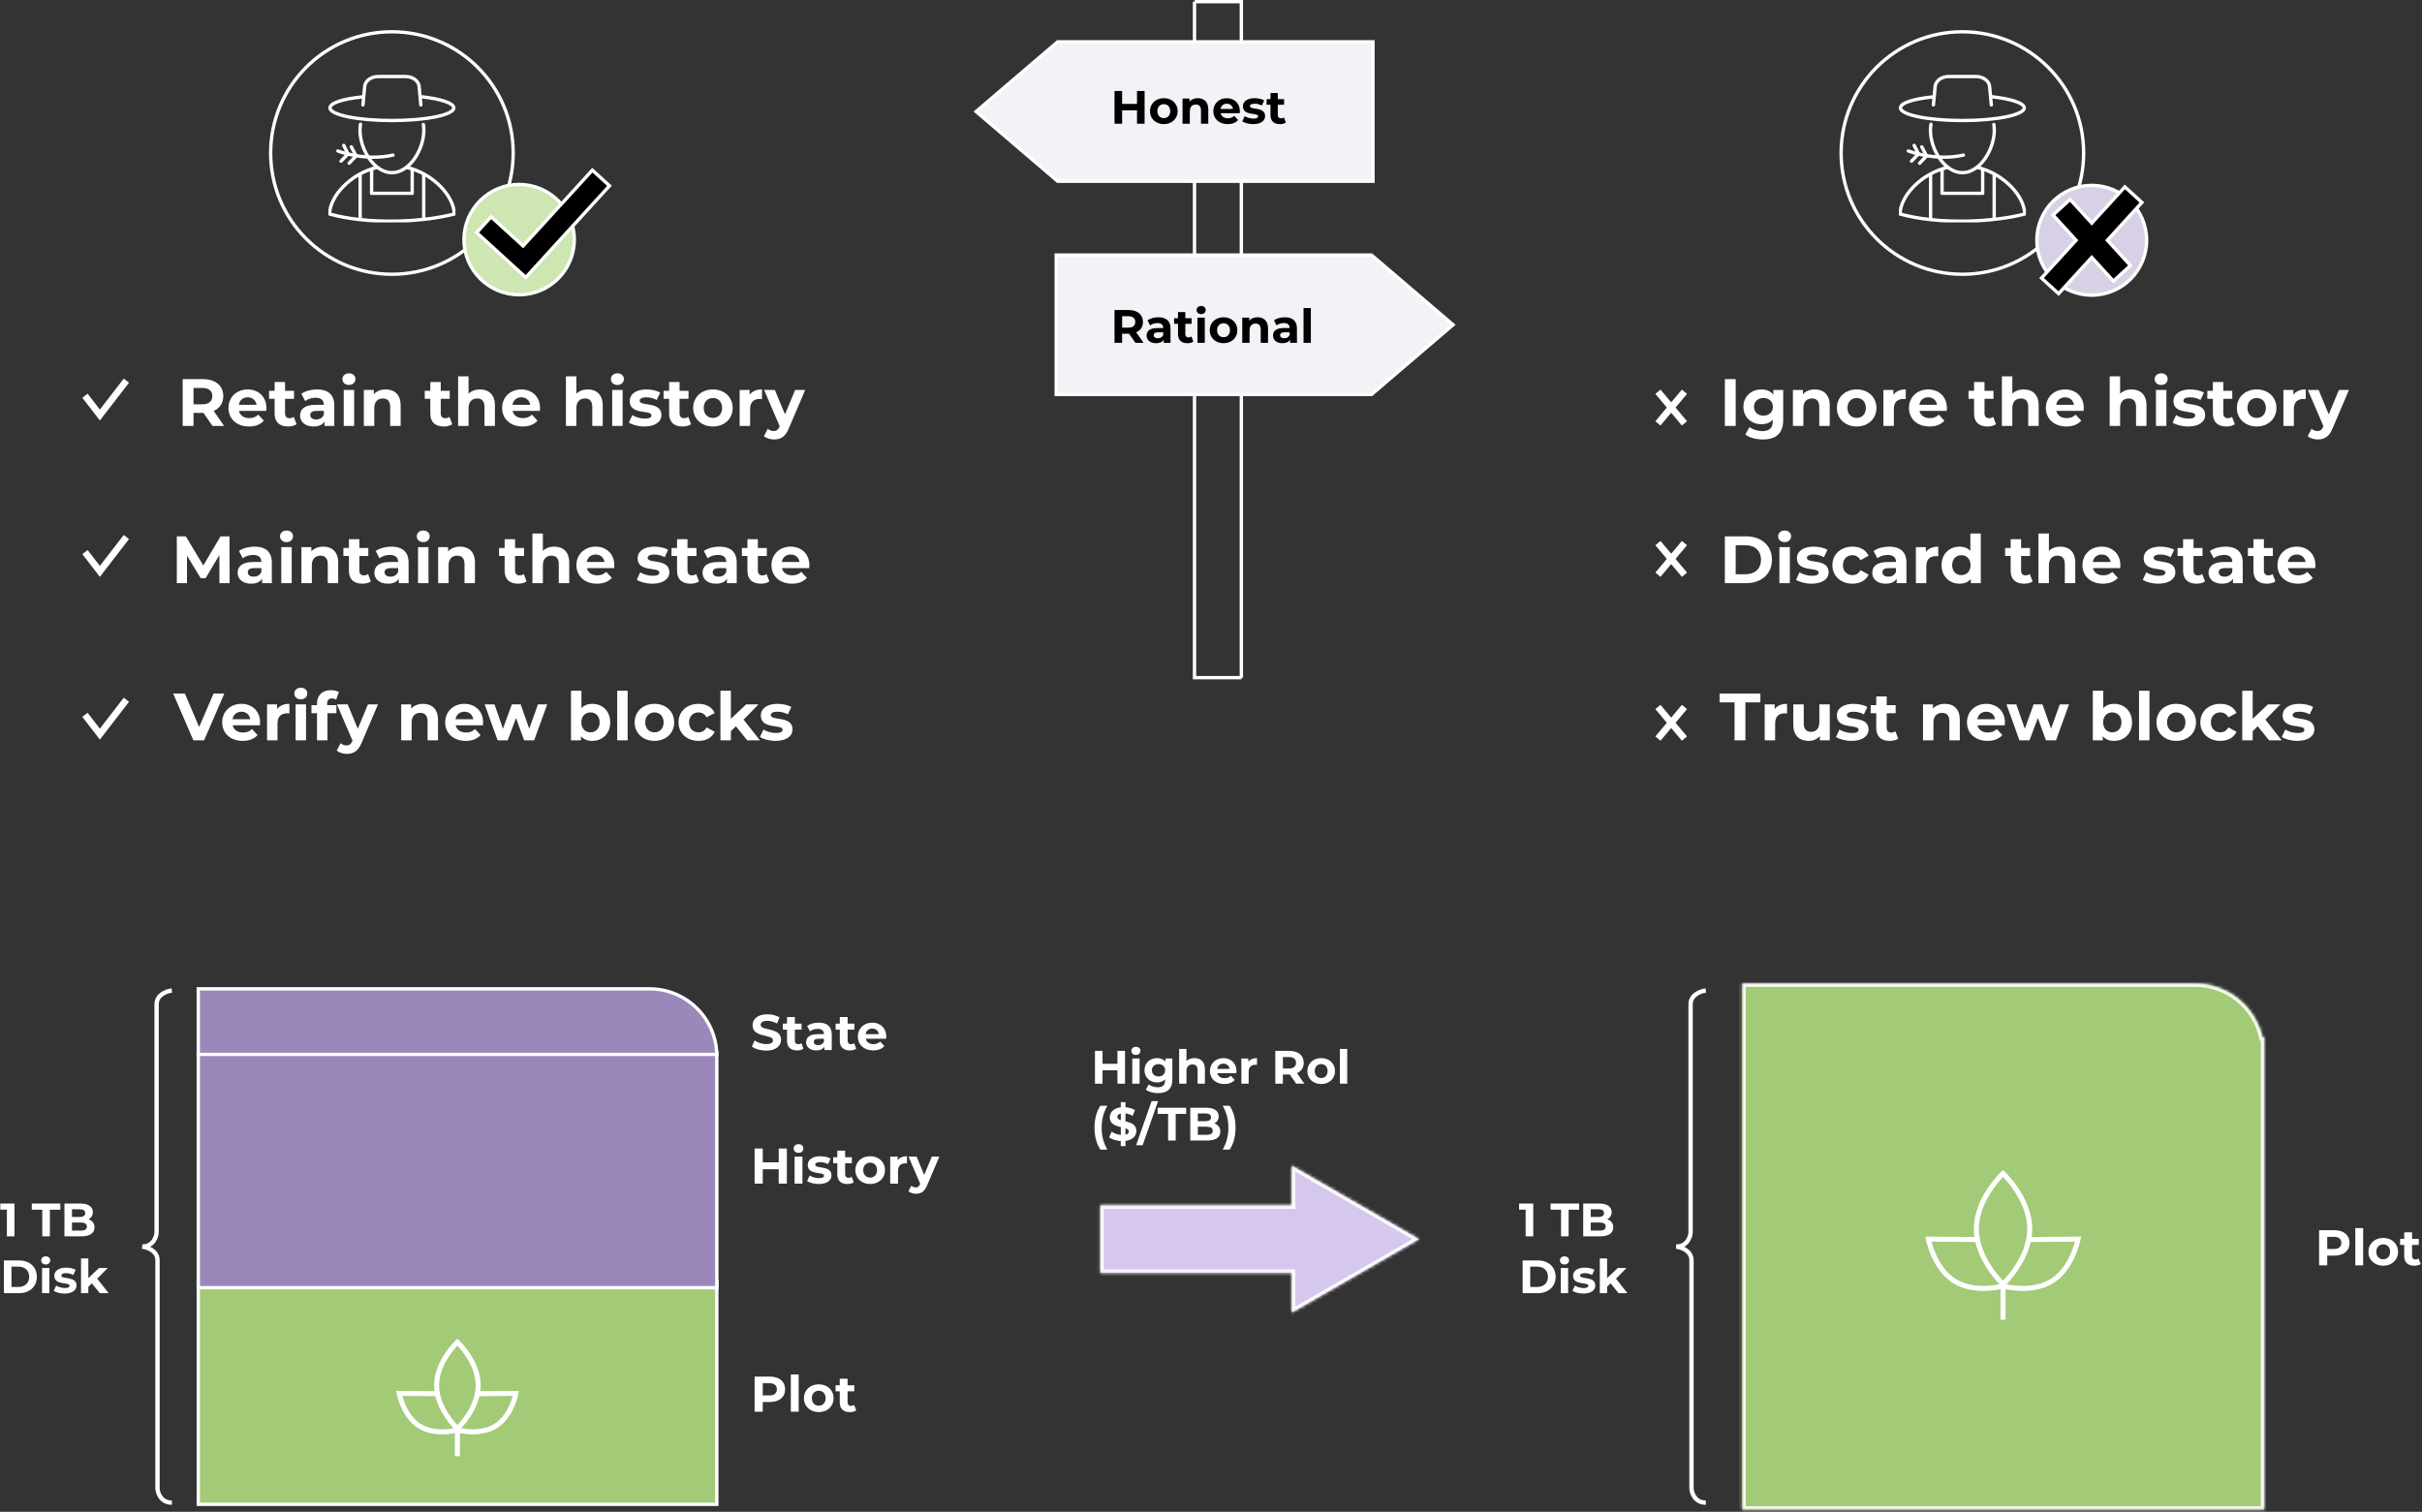 <svg width="724" height="452" viewBox="0 0 724 452" fill="none" xmlns="http://www.w3.org/2000/svg">
<rect x="0" y="0" width="724" height="452" fill="#333333" stroke="none"/>
<path d="M509.918 296.148C508.4 296.327 505.364 297.398 505.364 300.256C505.364 303.114 505.364 355.705 505.364 368.505C505.274 369.904 504.292 372.702 501.077 372.702" stroke="white" stroke-width="1.3"/>
<path d="M501.077 372.717C502.595 372.895 505.631 373.967 505.631 376.825C505.631 379.682 505.631 432.273 505.631 445.073C505.721 446.472 506.703 449.271 509.918 449.271" stroke="white" stroke-width="1.3"/>
<mask id="path-3-inside-1_202_359" fill="white">
<path fill-rule="evenodd" clip-rule="evenodd" d="M656.22 294.062H520.822V310.157H520.822V451.357H676.824V314.666H676.824C676.824 314.634 676.824 314.603 676.824 314.571V310.157H676.329C674.273 300.946 666.05 294.062 656.22 294.062Z"/>
</mask>
<path fill-rule="evenodd" clip-rule="evenodd" d="M656.22 294.062H520.822V310.157H520.822V451.357H676.824V314.666H676.824C676.824 314.634 676.824 314.603 676.824 314.571V310.157H676.329C674.273 300.946 666.05 294.062 656.22 294.062Z" fill="#A2CA77"/>
<path d="M520.822 294.062V293.062H519.822V294.062H520.822ZM520.822 310.157V311.157H521.822V310.157H520.822ZM520.822 310.157V309.157H519.822V310.157H520.822ZM520.822 451.357H519.822V452.357H520.822V451.357ZM676.824 451.357V452.357H677.824V451.357H676.824ZM676.824 314.666V313.666H675.824V314.666H676.824ZM676.824 314.666V315.666H677.824V314.666H676.824ZM676.824 314.571H675.823L675.824 314.575L676.824 314.571ZM676.824 310.157H677.824V309.157H676.824V310.157ZM676.329 310.157L675.353 310.375L675.528 311.157H676.329V310.157ZM520.822 295.062H656.22V293.062H520.822V295.062ZM521.822 310.157V294.062H519.822V310.157H521.822ZM520.822 311.157H520.822V309.157H520.822V311.157ZM521.822 451.357V310.157H519.822V451.357H521.822ZM676.824 450.357H520.822V452.357H676.824V450.357ZM675.824 314.666V451.357H677.824V314.666H675.824ZM676.824 313.666H676.824V315.666H676.824V313.666ZM675.824 314.575C675.824 314.606 675.824 314.636 675.824 314.666H677.824C677.824 314.633 677.824 314.6 677.823 314.567L675.824 314.575ZM675.824 310.157V314.571H677.824V310.157H675.824ZM676.329 311.157H676.824V309.157H676.329V311.157ZM656.22 295.062C665.572 295.062 673.397 301.612 675.353 310.375L677.305 309.939C675.149 300.281 666.529 293.062 656.22 293.062V295.062Z" fill="white" mask="url(#path-3-inside-1_202_359)"/>
<path d="M599.169 384.592C599.169 384.592 607.449 386.808 613.527 382.914C619.606 379.019 621.192 370.479 621.192 370.479L606.295 370.596" stroke="white" stroke-width="1.5" stroke-miterlimit="10"/>
<path d="M598.377 384.592C598.377 384.592 590.134 386.808 584.083 382.914C578.033 379.019 576.453 370.479 576.453 370.479L591.283 370.596" stroke="white" stroke-width="1.5" stroke-miterlimit="10"/>
<path d="M606.738 367.405C606.738 376.55 598.764 383.958 598.764 383.958C598.764 383.958 590.79 376.55 590.79 367.405C590.79 358.26 598.764 350.852 598.764 350.852C598.764 350.852 606.738 358.26 606.738 367.405Z" stroke="white" stroke-width="1.5" stroke-miterlimit="10"/>
<path d="M598.764 383.958V394.567" stroke="white" stroke-width="1.5" stroke-miterlimit="10"/>
<path d="M697.787 367.811C700.592 367.811 702.347 369.266 702.347 371.621C702.347 373.961 700.592 375.416 697.787 375.416H695.672V378.311H693.242V367.811H697.787ZM697.652 373.436C699.137 373.436 699.887 372.761 699.887 371.621C699.887 370.466 699.137 369.791 697.652 369.791H695.672V373.436H697.652ZM704.063 378.311V367.181H706.403V378.311H704.063ZM712.415 378.431C709.85 378.431 707.975 376.706 707.975 374.276C707.975 371.846 709.85 370.121 712.415 370.121C714.98 370.121 716.84 371.846 716.84 374.276C716.84 376.706 714.98 378.431 712.415 378.431ZM712.415 376.511C713.585 376.511 714.47 375.671 714.47 374.276C714.47 372.881 713.585 372.041 712.415 372.041C711.245 372.041 710.345 372.881 710.345 374.276C710.345 375.671 711.245 376.511 712.415 376.511ZM722.979 376.271L723.609 377.921C723.129 378.266 722.424 378.431 721.704 378.431C719.799 378.431 718.689 377.456 718.689 375.536V372.221H717.444V370.421H718.689V368.456H721.029V370.421H723.039V372.221H721.029V375.506C721.029 376.196 721.404 376.571 722.034 376.571C722.379 376.571 722.724 376.466 722.979 376.271Z" fill="white"/>
<path d="M454.098 359.844H458.326V369.644H456.058V361.664H454.098V359.844ZM466.639 369.644V361.692H463.503V359.844H472.043V361.692H468.907V369.644H466.639ZM480.46 364.548C481.552 364.898 482.252 365.738 482.252 366.97C482.252 368.664 480.908 369.644 478.332 369.644H473.264V359.844H478.052C480.502 359.844 481.762 360.866 481.762 362.392C481.762 363.372 481.258 364.128 480.46 364.548ZM477.772 361.552H475.518V363.862H477.772C478.878 363.862 479.48 363.47 479.48 362.7C479.48 361.93 478.878 361.552 477.772 361.552ZM478.164 367.936C479.34 367.936 479.97 367.572 479.97 366.732C479.97 365.906 479.34 365.514 478.164 365.514H475.518V367.936H478.164ZM455.162 386.644V376.844H459.614C462.82 376.844 465.018 378.776 465.018 381.744C465.018 384.712 462.82 386.644 459.614 386.644H455.162ZM457.43 384.782H459.502C461.448 384.782 462.722 383.62 462.722 381.744C462.722 379.868 461.448 378.706 459.502 378.706H457.43V384.782ZM467.666 378.062C466.854 378.062 466.308 377.53 466.308 376.844C466.308 376.158 466.854 375.626 467.666 375.626C468.478 375.626 469.024 376.13 469.024 376.802C469.024 377.53 468.478 378.062 467.666 378.062ZM466.574 386.644V379.112H468.758V386.644H466.574ZM473.319 386.756C472.045 386.756 470.757 386.406 470.057 385.944L470.785 384.376C471.457 384.81 472.479 385.104 473.403 385.104C474.411 385.104 474.789 384.838 474.789 384.418C474.789 383.186 470.239 384.446 470.239 381.436C470.239 380.008 471.527 379 473.725 379C474.761 379 475.909 379.238 476.623 379.658L475.895 381.212C475.153 380.792 474.411 380.652 473.725 380.652C472.745 380.652 472.325 380.96 472.325 381.352C472.325 382.64 476.875 381.394 476.875 384.362C476.875 385.762 475.573 386.756 473.319 386.756ZM483.837 386.644L481.457 383.69L480.407 384.726V386.644H478.223V376.256H480.407V382.136L483.599 379.112H486.203L483.067 382.304L486.483 386.644H483.837Z" fill="white"/>
<path d="M51.369 296.148C49.851 296.327 46.814 297.398 46.814 300.256C46.814 303.114 46.814 355.705 46.814 368.505C46.725 369.904 45.743 372.702 42.528 372.702" stroke="white" stroke-width="1.3"/>
<path d="M42.528 372.717C44.046 372.895 47.083 373.967 47.083 376.825C47.083 379.682 47.083 432.273 47.083 445.073C47.172 446.472 48.154 449.271 51.369 449.271" stroke="white" stroke-width="1.3"/>
<rect x="59.274" y="383.074" width="155.001" height="66.699" fill="#A2CA77" stroke="white"/>
<path d="M137.045 427.612C137.045 427.612 143.504 429.34 148.245 426.302C152.986 423.265 154.223 416.604 154.223 416.604L142.603 416.695" stroke="white" stroke-width="1.5" stroke-miterlimit="10"/>
<path d="M136.427 427.612C136.427 427.612 129.998 429.34 125.278 426.302C120.559 423.265 119.327 416.604 119.327 416.604L130.894 416.695" stroke="white" stroke-width="1.5" stroke-miterlimit="10"/>
<path d="M142.949 414.206C142.949 421.339 136.729 427.117 136.729 427.117C136.729 427.117 130.51 421.339 130.51 414.206C130.51 407.072 136.729 401.294 136.729 401.294C136.729 401.294 142.949 407.072 142.949 414.206Z" stroke="white" stroke-width="1.5" stroke-miterlimit="10"/>
<path d="M136.729 427.117V435.392" stroke="white" stroke-width="1.5" stroke-miterlimit="10"/>
<rect x="59.274" y="314.813" width="155.001" height="70.187" fill="#9B88BB" stroke="white"/>
<path d="M59.274 295.646H194.172C205.108 295.646 214.004 304.378 214.27 315.25H59.274V295.646Z" fill="#9B88BB" stroke="white"/>
<path d="M229.028 314.121C227.363 314.121 225.683 313.626 224.753 312.906L225.578 311.076C226.463 311.721 227.783 312.171 229.043 312.171C230.483 312.171 231.068 311.691 231.068 311.046C231.068 309.081 224.963 310.431 224.963 306.531C224.963 304.746 226.403 303.261 229.388 303.261C230.708 303.261 232.058 303.576 233.033 304.191L232.283 306.036C231.308 305.481 230.303 305.211 229.373 305.211C227.933 305.211 227.378 305.751 227.378 306.411C227.378 308.346 233.483 307.011 233.483 310.866C233.483 312.621 232.028 314.121 229.028 314.121ZM239.553 311.901L240.183 313.551C239.703 313.896 238.998 314.061 238.278 314.061C236.373 314.061 235.263 313.086 235.263 311.166V307.851H234.018V306.051H235.263V304.086H237.603V306.051H239.613V307.851H237.603V311.136C237.603 311.826 237.978 312.201 238.608 312.201C238.953 312.201 239.298 312.096 239.553 311.901ZM244.752 305.751C247.212 305.751 248.637 306.891 248.637 309.336V313.941H246.447V312.936C246.012 313.671 245.172 314.061 243.987 314.061C242.097 314.061 240.972 313.011 240.972 311.616C240.972 310.191 241.977 309.201 244.437 309.201H246.297C246.297 308.196 245.697 307.611 244.437 307.611C243.582 307.611 242.697 307.896 242.112 308.361L241.272 306.726C242.157 306.096 243.462 305.751 244.752 305.751ZM244.572 312.486C245.352 312.486 246.027 312.126 246.297 311.391V310.566H244.692C243.597 310.566 243.252 310.971 243.252 311.511C243.252 312.096 243.747 312.486 244.572 312.486ZM255.329 311.901L255.959 313.551C255.479 313.896 254.774 314.061 254.054 314.061C252.149 314.061 251.039 313.086 251.039 311.166V307.851H249.794V306.051H251.039V304.086H253.379V306.051H255.389V307.851H253.379V311.136C253.379 311.826 253.754 312.201 254.384 312.201C254.729 312.201 255.074 312.096 255.329 311.901ZM264.929 309.936C264.929 310.116 264.899 310.371 264.884 310.566H258.779C259.004 311.571 259.859 312.186 261.089 312.186C261.944 312.186 262.559 311.931 263.114 311.406L264.359 312.756C263.609 313.611 262.484 314.061 261.029 314.061C258.239 314.061 256.424 312.306 256.424 309.906C256.424 307.491 258.269 305.751 260.729 305.751C263.099 305.751 264.929 307.341 264.929 309.936ZM260.744 307.521C259.679 307.521 258.914 308.166 258.749 309.201H262.724C262.559 308.181 261.794 307.521 260.744 307.521Z" fill="white"/>
<path d="M232.778 343.385H235.208V353.885H232.778V349.58H228.008V353.885H225.578V343.385H228.008V347.525H232.778V343.385ZM238.697 344.69C237.827 344.69 237.242 344.12 237.242 343.385C237.242 342.65 237.827 342.08 238.697 342.08C239.567 342.08 240.152 342.62 240.152 343.34C240.152 344.12 239.567 344.69 238.697 344.69ZM237.527 353.885V345.815H239.867V353.885H237.527ZM244.753 354.005C243.388 354.005 242.008 353.63 241.258 353.135L242.038 351.455C242.758 351.92 243.853 352.235 244.843 352.235C245.923 352.235 246.328 351.95 246.328 351.5C246.328 350.18 241.453 351.53 241.453 348.305C241.453 346.775 242.833 345.695 245.188 345.695C246.298 345.695 247.528 345.95 248.293 346.4L247.513 348.065C246.718 347.615 245.923 347.465 245.188 347.465C244.138 347.465 243.688 347.795 243.688 348.215C243.688 349.595 248.563 348.26 248.563 351.44C248.563 352.94 247.168 354.005 244.753 354.005ZM254.582 351.845L255.212 353.495C254.732 353.84 254.027 354.005 253.307 354.005C251.402 354.005 250.292 353.03 250.292 351.11V347.795H249.047V345.995H250.292V344.03H252.632V345.995H254.642V347.795H252.632V351.08C252.632 351.77 253.007 352.145 253.637 352.145C253.982 352.145 254.327 352.04 254.582 351.845ZM260.117 354.005C257.552 354.005 255.677 352.28 255.677 349.85C255.677 347.42 257.552 345.695 260.117 345.695C262.682 345.695 264.542 347.42 264.542 349.85C264.542 352.28 262.682 354.005 260.117 354.005ZM260.117 352.085C261.287 352.085 262.172 351.245 262.172 349.85C262.172 348.455 261.287 347.615 260.117 347.615C258.947 347.615 258.047 348.455 258.047 349.85C258.047 351.245 258.947 352.085 260.117 352.085ZM268.341 346.88C268.911 346.1 269.871 345.695 271.116 345.695V347.855C270.921 347.84 270.771 347.825 270.591 347.825C269.301 347.825 268.446 348.53 268.446 350.075V353.885H266.106V345.815H268.341V346.88ZM278.546 345.815H280.796L277.151 354.38C276.371 356.33 275.261 356.915 273.806 356.915C272.981 356.915 272.081 356.645 271.556 356.18L272.411 354.515C272.771 354.83 273.266 355.025 273.731 355.025C274.376 355.025 274.736 354.74 275.051 354.02L275.081 353.945L271.586 345.815H274.001L276.266 351.29L278.546 345.815Z" fill="white"/>
<path d="M230.123 411.58C232.928 411.58 234.683 413.035 234.683 415.39C234.683 417.73 232.928 419.185 230.123 419.185H228.008V422.08H225.578V411.58H230.123ZM229.988 417.205C231.473 417.205 232.223 416.53 232.223 415.39C232.223 414.235 231.473 413.56 229.988 413.56H228.008V417.205H229.988ZM236.399 422.08V410.95H238.739V422.08H236.399ZM244.751 422.2C242.186 422.2 240.311 420.475 240.311 418.045C240.311 415.615 242.186 413.89 244.751 413.89C247.316 413.89 249.176 415.615 249.176 418.045C249.176 420.475 247.316 422.2 244.751 422.2ZM244.751 420.28C245.921 420.28 246.806 419.44 246.806 418.045C246.806 416.65 245.921 415.81 244.751 415.81C243.581 415.81 242.681 416.65 242.681 418.045C242.681 419.44 243.581 420.28 244.751 420.28ZM255.315 420.04L255.945 421.69C255.465 422.035 254.76 422.2 254.04 422.2C252.135 422.2 251.025 421.225 251.025 419.305V415.99H249.78V414.19H251.025V412.225H253.365V414.19H255.375V415.99H253.365V419.275C253.365 419.965 253.74 420.34 254.37 420.34C254.715 420.34 255.06 420.235 255.315 420.04Z" fill="white"/>
<path d="M0.098 359.844H4.326V369.644H2.058V361.664H0.098V359.844ZM12.639 369.644V361.692H9.503V359.844H18.043V361.692H14.907V369.644H12.639ZM26.46 364.548C27.552 364.898 28.252 365.738 28.252 366.97C28.252 368.664 26.908 369.644 24.332 369.644H19.264V359.844H24.052C26.502 359.844 27.762 360.866 27.762 362.392C27.762 363.372 27.258 364.128 26.46 364.548ZM23.772 361.552H21.518V363.862H23.772C24.878 363.862 25.48 363.47 25.48 362.7C25.48 361.93 24.878 361.552 23.772 361.552ZM24.164 367.936C25.34 367.936 25.97 367.572 25.97 366.732C25.97 365.906 25.34 365.514 24.164 365.514H21.518V367.936H24.164ZM1.162 386.644V376.844H5.614C8.82 376.844 11.018 378.776 11.018 381.744C11.018 384.712 8.82 386.644 5.614 386.644H1.162ZM3.43 384.782H5.502C7.448 384.782 8.722 383.62 8.722 381.744C8.722 379.868 7.448 378.706 5.502 378.706H3.43V384.782ZM13.666 378.062C12.854 378.062 12.308 377.53 12.308 376.844C12.308 376.158 12.854 375.626 13.666 375.626C14.478 375.626 15.024 376.13 15.024 376.802C15.024 377.53 14.478 378.062 13.666 378.062ZM12.574 386.644V379.112H14.758V386.644H12.574ZM19.319 386.756C18.045 386.756 16.757 386.406 16.057 385.944L16.785 384.376C17.457 384.81 18.479 385.104 19.403 385.104C20.411 385.104 20.789 384.838 20.789 384.418C20.789 383.186 16.239 384.446 16.239 381.436C16.239 380.008 17.527 379 19.725 379C20.761 379 21.909 379.238 22.623 379.658L21.895 381.212C21.153 380.792 20.411 380.652 19.725 380.652C18.745 380.652 18.325 380.96 18.325 381.352C18.325 382.64 22.875 381.394 22.875 384.362C22.875 385.762 21.573 386.756 19.319 386.756ZM29.837 386.644L27.457 383.69L26.407 384.726V386.644H24.223V376.256H26.407V382.136L29.599 379.112H32.203L29.067 382.304L32.483 386.644H29.837Z" fill="white"/>
<path d="M334.033 314.2H336.301V324H334.033V319.982H329.581V324H327.313V314.2H329.581V318.064H334.033V314.2ZM339.558 315.418C338.746 315.418 338.2 314.886 338.2 314.2C338.2 313.514 338.746 312.982 339.558 312.982C340.37 312.982 340.916 313.486 340.916 314.158C340.916 314.886 340.37 315.418 339.558 315.418ZM338.466 324V316.468H340.65V324H338.466ZM348.375 316.468H350.447V322.74C350.447 325.54 348.935 326.828 346.219 326.828C344.791 326.828 343.405 326.478 342.523 325.792L343.391 324.224C344.035 324.742 345.085 325.078 346.051 325.078C347.591 325.078 348.263 324.378 348.263 323.02V322.698C347.689 323.328 346.863 323.636 345.883 323.636C343.797 323.636 342.117 322.194 342.117 319.996C342.117 317.798 343.797 316.356 345.883 316.356C346.933 316.356 347.801 316.706 348.375 317.434V316.468ZM346.317 321.844C347.465 321.844 348.291 321.102 348.291 319.996C348.291 318.89 347.465 318.148 346.317 318.148C345.169 318.148 344.329 318.89 344.329 319.996C344.329 321.102 345.169 321.844 346.317 321.844ZM357.058 316.356C358.836 316.356 360.18 317.392 360.18 319.688V324H357.996V320.024C357.996 318.806 357.436 318.246 356.47 318.246C355.42 318.246 354.664 318.89 354.664 320.276V324H352.48V313.612H354.664V317.252C355.252 316.664 356.092 316.356 357.058 316.356ZM369.619 320.262C369.619 320.43 369.591 320.668 369.577 320.85H363.879C364.089 321.788 364.887 322.362 366.035 322.362C366.833 322.362 367.407 322.124 367.925 321.634L369.087 322.894C368.387 323.692 367.337 324.112 365.979 324.112C363.375 324.112 361.681 322.474 361.681 320.234C361.681 317.98 363.403 316.356 365.699 316.356C367.911 316.356 369.619 317.84 369.619 320.262ZM365.713 318.008C364.719 318.008 364.005 318.61 363.851 319.576H367.561C367.407 318.624 366.693 318.008 365.713 318.008ZM373.159 317.462C373.691 316.734 374.587 316.356 375.749 316.356V318.372C375.567 318.358 375.427 318.344 375.259 318.344C374.055 318.344 373.257 319.002 373.257 320.444V324H371.073V316.468H373.159V317.462ZM389.902 324H387.466L385.576 321.27H385.464H383.49V324H381.222V314.2H385.464C388.082 314.2 389.72 315.558 389.72 317.756C389.72 319.226 388.978 320.304 387.704 320.85L389.902 324ZM387.424 317.756C387.424 316.678 386.724 316.048 385.338 316.048H383.49V319.464H385.338C386.724 319.464 387.424 318.82 387.424 317.756ZM394.946 324.112C392.552 324.112 390.802 322.502 390.802 320.234C390.802 317.966 392.552 316.356 394.946 316.356C397.34 316.356 399.076 317.966 399.076 320.234C399.076 322.502 397.34 324.112 394.946 324.112ZM394.946 322.32C396.038 322.32 396.864 321.536 396.864 320.234C396.864 318.932 396.038 318.148 394.946 318.148C393.854 318.148 393.014 318.932 393.014 320.234C393.014 321.536 393.854 322.32 394.946 322.32ZM400.536 324V313.612H402.72V324H400.536ZM328.923 343.716C327.803 342.022 327.173 339.74 327.173 337.164C327.173 334.588 327.803 332.278 328.923 330.612H331.009C329.819 332.712 329.315 334.812 329.315 337.164C329.315 339.516 329.819 341.616 331.009 343.716H328.923ZM339.695 338.13C339.695 339.586 338.631 340.846 336.433 341.112V342.68H335.033V341.154C333.647 341.07 332.317 340.636 331.547 340.034L332.317 338.326C333.017 338.844 334.025 339.222 335.033 339.32V336.982C333.479 336.604 331.743 336.086 331.743 334.084C331.743 332.6 332.821 331.326 335.033 331.074V329.52H336.433V331.046C337.483 331.13 338.505 331.41 339.275 331.9L338.575 333.622C337.861 333.216 337.133 332.978 336.433 332.894V335.274C337.987 335.638 339.695 336.156 339.695 338.13ZM333.997 333.972C333.997 334.462 334.417 334.728 335.033 334.924V332.936C334.291 333.104 333.997 333.51 333.997 333.972ZM336.433 339.264C337.133 339.11 337.441 338.746 337.441 338.298C337.441 337.808 337.035 337.542 336.433 337.332V339.264ZM339.621 342.4L344.241 329.212H346.187L341.567 342.4H339.621ZM349.181 341V333.048H346.045V331.2H354.585V333.048H351.449V341H349.181ZM363.002 335.904C364.094 336.254 364.794 337.094 364.794 338.326C364.794 340.02 363.45 341 360.874 341H355.806V331.2H360.594C363.044 331.2 364.304 332.222 364.304 333.748C364.304 334.728 363.8 335.484 363.002 335.904ZM360.314 332.908H358.06V335.218H360.314C361.42 335.218 362.022 334.826 362.022 334.056C362.022 333.286 361.42 332.908 360.314 332.908ZM360.706 339.292C361.882 339.292 362.512 338.928 362.512 338.088C362.512 337.262 361.882 336.87 360.706 336.87H358.06V339.292H360.706ZM367.575 343.716H365.489C366.693 341.616 367.197 339.516 367.197 337.164C367.197 334.812 366.693 332.712 365.489 330.612H367.575C368.723 332.278 369.339 334.588 369.339 337.164C369.339 339.74 368.723 342.022 367.575 343.716Z" fill="white"/>
<mask id="path-25-inside-2_202_359" fill="white">
<path fill-rule="evenodd" clip-rule="evenodd" d="M386.167 392.442L424.199 370.484L386.167 348.526V360.43H328.9V380.538H386.167V392.442Z"/>
</mask>
<path fill-rule="evenodd" clip-rule="evenodd" d="M386.167 392.442L424.199 370.484L386.167 348.526V360.43H328.9V380.538H386.167V392.442Z" fill="#D6C8EC"/>
<path d="M424.199 370.484L424.699 371.35L426.199 370.484L424.699 369.618L424.199 370.484ZM386.167 392.442H385.167V394.174L386.667 393.308L386.167 392.442ZM386.167 348.526L386.667 347.66L385.167 346.794V348.526H386.167ZM386.167 360.43V361.43H387.167V360.43H386.167ZM328.9 360.43V359.43H327.9V360.43H328.9ZM328.9 380.538H327.9V381.538H328.9V380.538ZM386.167 380.538H387.167V379.538H386.167V380.538ZM423.699 369.618L385.667 391.576L386.667 393.308L424.699 371.35L423.699 369.618ZM385.667 349.392L423.699 371.35L424.699 369.618L386.667 347.66L385.667 349.392ZM387.167 360.43V348.526H385.167V360.43H387.167ZM328.9 361.43H386.167V359.43H328.9V361.43ZM329.9 380.538V360.43H327.9V380.538H329.9ZM386.167 379.538H328.9V381.538H386.167V379.538ZM387.167 392.442V380.538H385.167V392.442H387.167Z" fill="white" mask="url(#path-25-inside-2_202_359)"/>
<path d="M357.073 0.5V202.611H371.125" stroke="white"/>
<path d="M371.073 202.611V0.5H357.125" stroke="white"/>
<path d="M291.778 33.349L316.174 12.5H410.415V54.198H316.174L291.778 33.349Z" fill="#F4F1F7" stroke="white"/>
<path d="M434.367 97.104L409.972 117.953L315.731 117.953L315.731 76.255L409.972 76.255L434.367 97.104Z" fill="#F4F1F7" stroke="white"/>
<path d="M339.882 27.2H342.15V37H339.882V32.982H335.43V37H333.162V27.2H335.43V31.064H339.882V27.2ZM347.899 37.112C345.505 37.112 343.755 35.502 343.755 33.234C343.755 30.966 345.505 29.356 347.899 29.356C350.293 29.356 352.029 30.966 352.029 33.234C352.029 35.502 350.293 37.112 347.899 37.112ZM347.899 35.32C348.991 35.32 349.817 34.536 349.817 33.234C349.817 31.932 348.991 31.148 347.899 31.148C346.807 31.148 345.967 31.932 345.967 33.234C345.967 34.536 346.807 35.32 347.899 35.32ZM358.066 29.356C359.844 29.356 361.188 30.392 361.188 32.688V37H359.004V33.024C359.004 31.806 358.444 31.246 357.478 31.246C356.428 31.246 355.672 31.89 355.672 33.276V37H353.488V29.468H355.574V30.35C356.162 29.706 357.044 29.356 358.066 29.356ZM370.628 33.262C370.628 33.43 370.6 33.668 370.586 33.85H364.888C365.098 34.788 365.896 35.362 367.044 35.362C367.842 35.362 368.416 35.124 368.934 34.634L370.096 35.894C369.396 36.692 368.346 37.112 366.988 37.112C364.384 37.112 362.69 35.474 362.69 33.234C362.69 30.98 364.412 29.356 366.708 29.356C368.92 29.356 370.628 30.84 370.628 33.262ZM366.722 31.008C365.728 31.008 365.014 31.61 364.86 32.576H368.57C368.416 31.624 367.702 31.008 366.722 31.008ZM374.616 37.112C373.342 37.112 372.054 36.762 371.354 36.3L372.082 34.732C372.754 35.166 373.776 35.46 374.7 35.46C375.708 35.46 376.086 35.194 376.086 34.774C376.086 33.542 371.536 34.802 371.536 31.792C371.536 30.364 372.824 29.356 375.022 29.356C376.058 29.356 377.206 29.594 377.92 30.014L377.192 31.568C376.45 31.148 375.708 31.008 375.022 31.008C374.042 31.008 373.622 31.316 373.622 31.708C373.622 32.996 378.172 31.75 378.172 34.718C378.172 36.118 376.87 37.112 374.616 37.112ZM383.79 35.096L384.378 36.636C383.93 36.958 383.272 37.112 382.6 37.112C380.822 37.112 379.786 36.202 379.786 34.41V31.316H378.624V29.636H379.786V27.802H381.97V29.636H383.846V31.316H381.97V34.382C381.97 35.026 382.32 35.376 382.908 35.376C383.23 35.376 383.552 35.278 383.79 35.096Z" fill="black"/>
<path d="M341.842 102.5H339.406L337.516 99.77H337.404H335.43V102.5H333.162V92.7H337.404C340.022 92.7 341.66 94.058 341.66 96.256C341.66 97.726 340.918 98.804 339.644 99.35L341.842 102.5ZM339.364 96.256C339.364 95.178 338.664 94.548 337.278 94.548H335.43V97.964H337.278C338.664 97.964 339.364 97.32 339.364 96.256ZM346.273 94.856C348.569 94.856 349.899 95.92 349.899 98.202V102.5H347.855V101.562C347.449 102.248 346.665 102.612 345.559 102.612C343.795 102.612 342.745 101.632 342.745 100.33C342.745 99 343.683 98.076 345.979 98.076H347.715C347.715 97.138 347.155 96.592 345.979 96.592C345.181 96.592 344.355 96.858 343.809 97.292L343.025 95.766C343.851 95.178 345.069 94.856 346.273 94.856ZM346.105 101.142C346.833 101.142 347.463 100.806 347.715 100.12V99.35H346.217C345.195 99.35 344.873 99.728 344.873 100.232C344.873 100.778 345.335 101.142 346.105 101.142ZM356.145 100.596L356.733 102.136C356.285 102.458 355.627 102.612 354.955 102.612C353.177 102.612 352.141 101.702 352.141 99.91V96.816H350.979V95.136H352.141V93.302H354.325V95.136H356.201V96.816H354.325V99.882C354.325 100.526 354.675 100.876 355.263 100.876C355.585 100.876 355.907 100.778 356.145 100.596ZM359.051 93.918C358.239 93.918 357.693 93.386 357.693 92.7C357.693 92.014 358.239 91.482 359.051 91.482C359.863 91.482 360.409 91.986 360.409 92.658C360.409 93.386 359.863 93.918 359.051 93.918ZM357.959 102.5V94.968H360.143V102.5H357.959ZM365.754 102.612C363.36 102.612 361.61 101.002 361.61 98.734C361.61 96.466 363.36 94.856 365.754 94.856C368.148 94.856 369.884 96.466 369.884 98.734C369.884 101.002 368.148 102.612 365.754 102.612ZM365.754 100.82C366.846 100.82 367.672 100.036 367.672 98.734C367.672 97.432 366.846 96.648 365.754 96.648C364.662 96.648 363.822 97.432 363.822 98.734C363.822 100.036 364.662 100.82 365.754 100.82ZM375.922 94.856C377.7 94.856 379.044 95.892 379.044 98.188V102.5H376.86V98.524C376.86 97.306 376.3 96.746 375.334 96.746C374.284 96.746 373.528 97.39 373.528 98.776V102.5H371.344V94.968H373.43V95.85C374.018 95.206 374.9 94.856 375.922 94.856ZM384.062 94.856C386.358 94.856 387.688 95.92 387.688 98.202V102.5H385.644V101.562C385.238 102.248 384.454 102.612 383.348 102.612C381.584 102.612 380.534 101.632 380.534 100.33C380.534 99 381.472 98.076 383.768 98.076H385.504C385.504 97.138 384.944 96.592 383.768 96.592C382.97 96.592 382.144 96.858 381.598 97.292L380.814 95.766C381.64 95.178 382.858 94.856 384.062 94.856ZM383.894 101.142C384.622 101.142 385.252 100.806 385.504 100.12V99.35H384.006C382.984 99.35 382.662 99.728 382.662 100.232C382.662 100.778 383.124 101.142 383.894 101.142ZM389.664 102.5V92.112H391.848V102.5H389.664Z" fill="black"/>
<path d="M67.006 127.355H63.526L60.826 123.455H60.666H57.846V127.355H54.606V113.355H60.666C64.406 113.355 66.746 115.295 66.746 118.435C66.746 120.535 65.686 122.075 63.866 122.855L67.006 127.355ZM63.466 118.435C63.466 116.895 62.466 115.995 60.486 115.995H57.846V120.875H60.486C62.466 120.875 63.466 119.955 63.466 118.435ZM79.633 122.015C79.633 122.255 79.593 122.595 79.573 122.855H71.433C71.733 124.195 72.873 125.015 74.513 125.015C75.653 125.015 76.473 124.675 77.213 123.975L78.873 125.775C77.873 126.915 76.373 127.515 74.433 127.515C70.713 127.515 68.293 125.175 68.293 121.975C68.293 118.755 70.753 116.435 74.033 116.435C77.193 116.435 79.633 118.555 79.633 122.015ZM74.053 118.795C72.633 118.795 71.613 119.655 71.393 121.035H76.693C76.473 119.675 75.453 118.795 74.053 118.795ZM87.811 124.635L88.65 126.835C88.01 127.295 87.07 127.515 86.111 127.515C83.57 127.515 82.091 126.215 82.091 123.655V119.235H80.43V116.835H82.091V114.215H85.21V116.835H87.891V119.235H85.21V123.615C85.21 124.535 85.71 125.035 86.55 125.035C87.01 125.035 87.471 124.895 87.811 124.635ZM94.742 116.435C98.022 116.435 99.922 117.955 99.922 121.215V127.355H97.002V126.015C96.422 126.995 95.302 127.515 93.722 127.515C91.202 127.515 89.702 126.115 89.702 124.255C89.702 122.355 91.042 121.035 94.322 121.035H96.802C96.802 119.695 96.002 118.915 94.322 118.915C93.182 118.915 92.002 119.295 91.222 119.915L90.102 117.735C91.282 116.895 93.022 116.435 94.742 116.435ZM94.502 125.415C95.542 125.415 96.442 124.935 96.802 123.955V122.855H94.662C93.202 122.855 92.742 123.395 92.742 124.115C92.742 124.895 93.402 125.415 94.502 125.415ZM104.306 115.095C103.146 115.095 102.366 114.335 102.366 113.355C102.366 112.375 103.146 111.615 104.306 111.615C105.466 111.615 106.246 112.335 106.246 113.295C106.246 114.335 105.466 115.095 104.306 115.095ZM102.746 127.355V116.595H105.866V127.355H102.746ZM115.301 116.435C117.841 116.435 119.761 117.915 119.761 121.195V127.355H116.641V121.675C116.641 119.935 115.841 119.135 114.461 119.135C112.961 119.135 111.881 120.055 111.881 122.035V127.355H108.761V116.595H111.741V117.855C112.581 116.935 113.841 116.435 115.301 116.435ZM134.353 124.635L135.193 126.835C134.553 127.295 133.613 127.515 132.653 127.515C130.113 127.515 128.633 126.215 128.633 123.655V119.235H126.973V116.835H128.633V114.215H131.753V116.835H134.433V119.235H131.753V123.615C131.753 124.535 132.253 125.035 133.093 125.035C133.553 125.035 134.013 124.895 134.353 124.635ZM143.485 116.435C146.025 116.435 147.945 117.915 147.945 121.195V127.355H144.825V121.675C144.825 119.935 144.025 119.135 142.645 119.135C141.145 119.135 140.065 120.055 140.065 122.035V127.355H136.945V112.515H140.065V117.715C140.905 116.875 142.105 116.435 143.485 116.435ZM161.43 122.015C161.43 122.255 161.39 122.595 161.37 122.855H153.23C153.53 124.195 154.67 125.015 156.31 125.015C157.45 125.015 158.27 124.675 159.01 123.975L160.67 125.775C159.67 126.915 158.17 127.515 156.23 127.515C152.51 127.515 150.09 125.175 150.09 121.975C150.09 118.755 152.55 116.435 155.83 116.435C158.99 116.435 161.43 118.555 161.43 122.015ZM155.85 118.795C154.43 118.795 153.41 119.655 153.19 121.035H158.49C158.27 119.675 157.25 118.795 155.85 118.795ZM175.711 116.435C178.251 116.435 180.171 117.915 180.171 121.195V127.355H177.051V121.675C177.051 119.935 176.251 119.135 174.871 119.135C173.371 119.135 172.291 120.055 172.291 122.035V127.355H169.171V112.515H172.291V117.715C173.131 116.875 174.331 116.435 175.711 116.435ZM184.56 115.095C183.4 115.095 182.62 114.335 182.62 113.355C182.62 112.375 183.4 111.615 184.56 111.615C185.72 111.615 186.5 112.335 186.5 113.295C186.5 114.335 185.72 115.095 184.56 115.095ZM183 127.355V116.595H186.12V127.355H183ZM192.635 127.515C190.815 127.515 188.975 127.015 187.975 126.355L189.015 124.115C189.975 124.735 191.435 125.155 192.755 125.155C194.195 125.155 194.735 124.775 194.735 124.175C194.735 122.415 188.235 124.215 188.235 119.915C188.235 117.875 190.075 116.435 193.215 116.435C194.695 116.435 196.335 116.775 197.355 117.375L196.315 119.595C195.255 118.995 194.195 118.795 193.215 118.795C191.815 118.795 191.215 119.235 191.215 119.795C191.215 121.635 197.715 119.855 197.715 124.095C197.715 126.095 195.855 127.515 192.635 127.515ZM205.74 124.635L206.58 126.835C205.94 127.295 205 127.515 204.04 127.515C201.5 127.515 200.02 126.215 200.02 123.655V119.235H198.36V116.835H200.02V114.215H203.14V116.835H205.82V119.235H203.14V123.615C203.14 124.535 203.64 125.035 204.48 125.035C204.94 125.035 205.4 124.895 205.74 124.635ZM213.12 127.515C209.7 127.515 207.2 125.215 207.2 121.975C207.2 118.735 209.7 116.435 213.12 116.435C216.54 116.435 219.02 118.735 219.02 121.975C219.02 125.215 216.54 127.515 213.12 127.515ZM213.12 124.955C214.68 124.955 215.86 123.835 215.86 121.975C215.86 120.115 214.68 118.995 213.12 118.995C211.56 118.995 210.36 120.115 210.36 121.975C210.36 123.835 211.56 124.955 213.12 124.955ZM224.085 118.015C224.845 116.975 226.125 116.435 227.785 116.435V119.315C227.525 119.295 227.325 119.275 227.085 119.275C225.365 119.275 224.225 120.215 224.225 122.275V127.355H221.105V116.595H224.085V118.015ZM237.691 116.595H240.691L235.831 128.015C234.791 130.615 233.311 131.395 231.371 131.395C230.271 131.395 229.071 131.035 228.371 130.415L229.511 128.195C229.991 128.615 230.651 128.875 231.271 128.875C232.131 128.875 232.611 128.495 233.031 127.535L233.071 127.435L228.411 116.595H231.631L234.651 123.895L237.691 116.595Z" fill="white"/>
<path d="M25.4 118.31L29.85 124.08L37.78 113.81" stroke="white" stroke-width="2" stroke-miterlimit="10"/>
<path d="M63.846 207.355H67.066L61.006 221.355H57.806L51.766 207.355H55.266L59.526 217.355L63.846 207.355ZM77.754 216.015C77.754 216.255 77.714 216.595 77.694 216.855H69.554C69.854 218.195 70.994 219.015 72.634 219.015C73.774 219.015 74.594 218.675 75.334 217.975L76.994 219.775C75.994 220.915 74.494 221.515 72.554 221.515C68.834 221.515 66.414 219.175 66.414 215.975C66.414 212.755 68.874 210.435 72.154 210.435C75.314 210.435 77.754 212.555 77.754 216.015ZM72.174 212.795C70.754 212.795 69.734 213.655 69.514 215.035H74.814C74.594 213.675 73.574 212.795 72.174 212.795ZM82.812 212.015C83.572 210.975 84.852 210.435 86.512 210.435V213.315C86.252 213.295 86.052 213.275 85.812 213.275C84.092 213.275 82.952 214.215 82.952 216.275V221.355H79.832V210.595H82.812V212.015ZM89.927 209.095C88.767 209.095 87.987 208.335 87.987 207.355C87.987 206.375 88.767 205.615 89.927 205.615C91.087 205.615 91.867 206.335 91.867 207.295C91.867 208.335 91.087 209.095 89.927 209.095ZM88.367 221.355V210.595H91.487V221.355H88.367ZM97.802 210.375V210.835H100.562V213.235H97.882V221.355H94.762V213.235H93.102V210.835H94.762V210.355C94.762 207.935 96.242 206.355 98.922 206.355C99.802 206.355 100.722 206.535 101.302 206.935L100.482 209.195C100.142 208.955 99.702 208.815 99.222 208.815C98.302 208.815 97.802 209.315 97.802 210.375ZM109.992 210.595H112.992L108.132 222.015C107.092 224.615 105.612 225.395 103.672 225.395C102.572 225.395 101.372 225.035 100.672 224.415L101.812 222.195C102.292 222.615 102.952 222.875 103.572 222.875C104.432 222.875 104.912 222.495 105.332 221.535L105.372 221.435L100.712 210.595H103.932L106.952 217.895L109.992 210.595ZM126.469 210.435C129.009 210.435 130.929 211.915 130.929 215.195V221.355H127.809V215.675C127.809 213.935 127.009 213.135 125.629 213.135C124.129 213.135 123.049 214.055 123.049 216.035V221.355H119.929V210.595H122.909V211.855C123.749 210.935 125.009 210.435 126.469 210.435ZM144.415 216.015C144.415 216.255 144.375 216.595 144.355 216.855H136.215C136.515 218.195 137.655 219.015 139.295 219.015C140.435 219.015 141.255 218.675 141.995 217.975L143.655 219.775C142.655 220.915 141.155 221.515 139.215 221.515C135.495 221.515 133.075 219.175 133.075 215.975C133.075 212.755 135.535 210.435 138.815 210.435C141.975 210.435 144.415 212.555 144.415 216.015ZM138.835 212.795C137.415 212.795 136.395 213.655 136.175 215.035H141.475C141.255 213.675 140.235 212.795 138.835 212.795ZM160.816 210.595H163.576L159.676 221.355H156.676L154.256 214.675L151.756 221.355H148.756L144.876 210.595H147.816L150.356 217.875L152.996 210.595H155.636L158.196 217.875L160.816 210.595ZM177.051 210.435C180.071 210.435 182.411 212.595 182.411 215.975C182.411 219.355 180.071 221.515 177.051 221.515C175.611 221.515 174.451 221.055 173.671 220.115V221.355H170.691V206.515H173.811V211.735C174.611 210.855 175.711 210.435 177.051 210.435ZM176.511 218.955C178.071 218.955 179.251 217.835 179.251 215.975C179.251 214.115 178.071 212.995 176.511 212.995C174.951 212.995 173.771 214.115 173.771 215.975C173.771 217.835 174.951 218.955 176.511 218.955ZM184.5 221.355V206.515H187.62V221.355H184.5ZM195.635 221.515C192.215 221.515 189.715 219.215 189.715 215.975C189.715 212.735 192.215 210.435 195.635 210.435C199.055 210.435 201.535 212.735 201.535 215.975C201.535 219.215 199.055 221.515 195.635 221.515ZM195.635 218.955C197.195 218.955 198.375 217.835 198.375 215.975C198.375 214.115 197.195 212.995 195.635 212.995C194.075 212.995 192.875 214.115 192.875 215.975C192.875 217.835 194.075 218.955 195.635 218.955ZM208.821 221.515C205.321 221.515 202.821 219.215 202.821 215.975C202.821 212.735 205.321 210.435 208.821 210.435C211.081 210.435 212.861 211.415 213.641 213.175L211.221 214.475C210.641 213.455 209.781 212.995 208.801 212.995C207.221 212.995 205.981 214.095 205.981 215.975C205.981 217.855 207.221 218.955 208.801 218.955C209.781 218.955 210.641 218.515 211.221 217.475L213.641 218.795C212.861 220.515 211.081 221.515 208.821 221.515ZM223.379 221.355L219.979 217.135L218.479 218.615V221.355H215.359V206.515H218.479V214.915L223.039 210.595H226.759L222.279 215.155L227.159 221.355H223.379ZM231.831 221.515C230.011 221.515 228.171 221.015 227.171 220.355L228.211 218.115C229.171 218.735 230.631 219.155 231.951 219.155C233.391 219.155 233.931 218.775 233.931 218.175C233.931 216.415 227.431 218.215 227.431 213.915C227.431 211.875 229.271 210.435 232.411 210.435C233.891 210.435 235.531 210.775 236.551 211.375L235.511 213.595C234.451 212.995 233.391 212.795 232.411 212.795C231.011 212.795 230.411 213.235 230.411 213.795C230.411 215.635 236.911 213.855 236.911 218.095C236.911 220.095 235.051 221.515 231.831 221.515Z" fill="white"/>
<path d="M25.4 213.72L29.85 219.49L37.78 209.22" stroke="white" stroke-width="2" stroke-miterlimit="10"/>
<path d="M68.636 174.355H65.596L65.576 165.955L61.456 172.875H59.996L55.896 166.135V174.355H52.856V160.355H55.536L60.776 169.055L65.936 160.355H68.596L68.636 174.355ZM76.078 163.435C79.358 163.435 81.258 164.955 81.258 168.215V174.355H78.338V173.015C77.758 173.995 76.638 174.515 75.058 174.515C72.538 174.515 71.038 173.115 71.038 171.255C71.038 169.355 72.378 168.035 75.658 168.035H78.138C78.138 166.695 77.338 165.915 75.658 165.915C74.518 165.915 73.338 166.295 72.558 166.915L71.438 164.735C72.618 163.895 74.358 163.435 76.078 163.435ZM75.838 172.415C76.878 172.415 77.778 171.935 78.138 170.955V169.855H75.998C74.538 169.855 74.078 170.395 74.078 171.115C74.078 171.895 74.738 172.415 75.838 172.415ZM85.642 162.095C84.482 162.095 83.702 161.335 83.702 160.355C83.702 159.375 84.482 158.615 85.642 158.615C86.802 158.615 87.582 159.335 87.582 160.295C87.582 161.335 86.802 162.095 85.642 162.095ZM84.082 174.355V163.595H87.202V174.355H84.082ZM96.637 163.435C99.177 163.435 101.097 164.915 101.097 168.195V174.355H97.977V168.675C97.977 166.935 97.177 166.135 95.797 166.135C94.297 166.135 93.217 167.055 93.217 169.035V174.355H90.097V163.595H93.077V164.855C93.917 163.935 95.177 163.435 96.637 163.435ZM110.025 171.635L110.865 173.835C110.225 174.295 109.285 174.515 108.325 174.515C105.785 174.515 104.305 173.215 104.305 170.655V166.235H102.645V163.835H104.305V161.215H107.425V163.835H110.105V166.235H107.425V170.615C107.425 171.535 107.925 172.035 108.765 172.035C109.225 172.035 109.685 171.895 110.025 171.635ZM116.957 163.435C120.237 163.435 122.137 164.955 122.137 168.215V174.355H119.217V173.015C118.637 173.995 117.517 174.515 115.937 174.515C113.417 174.515 111.917 173.115 111.917 171.255C111.917 169.355 113.257 168.035 116.537 168.035H119.017C119.017 166.695 118.217 165.915 116.537 165.915C115.397 165.915 114.217 166.295 113.437 166.915L112.317 164.735C113.497 163.895 115.237 163.435 116.957 163.435ZM116.717 172.415C117.757 172.415 118.657 171.935 119.017 170.955V169.855H116.877C115.417 169.855 114.957 170.395 114.957 171.115C114.957 171.895 115.617 172.415 116.717 172.415ZM126.521 162.095C125.361 162.095 124.581 161.335 124.581 160.355C124.581 159.375 125.361 158.615 126.521 158.615C127.681 158.615 128.461 159.335 128.461 160.295C128.461 161.335 127.681 162.095 126.521 162.095ZM124.961 174.355V163.595H128.081V174.355H124.961ZM137.516 163.435C140.056 163.435 141.976 164.915 141.976 168.195V174.355H138.856V168.675C138.856 166.935 138.056 166.135 136.676 166.135C135.176 166.135 134.096 167.055 134.096 169.035V174.355H130.976V163.595H133.956V164.855C134.796 163.935 136.056 163.435 137.516 163.435ZM156.568 171.635L157.408 173.835C156.768 174.295 155.828 174.515 154.868 174.515C152.328 174.515 150.848 173.215 150.848 170.655V166.235H149.188V163.835H150.848V161.215H153.968V163.835H156.648V166.235H153.968V170.615C153.968 171.535 154.468 172.035 155.308 172.035C155.768 172.035 156.228 171.895 156.568 171.635ZM165.7 163.435C168.24 163.435 170.16 164.915 170.16 168.195V174.355H167.04V168.675C167.04 166.935 166.24 166.135 164.86 166.135C163.36 166.135 162.28 167.055 162.28 169.035V174.355H159.16V159.515H162.28V164.715C163.12 163.875 164.32 163.435 165.7 163.435ZM183.645 169.015C183.645 169.255 183.605 169.595 183.585 169.855H175.445C175.745 171.195 176.885 172.015 178.525 172.015C179.665 172.015 180.485 171.675 181.225 170.975L182.885 172.775C181.885 173.915 180.385 174.515 178.445 174.515C174.725 174.515 172.305 172.175 172.305 168.975C172.305 165.755 174.765 163.435 178.045 163.435C181.205 163.435 183.645 165.555 183.645 169.015ZM178.065 165.795C176.645 165.795 175.625 166.655 175.405 168.035H180.705C180.485 166.675 179.465 165.795 178.065 165.795ZM195.006 174.515C193.186 174.515 191.346 174.015 190.346 173.355L191.386 171.115C192.346 171.735 193.806 172.155 195.126 172.155C196.566 172.155 197.106 171.775 197.106 171.175C197.106 169.415 190.606 171.215 190.606 166.915C190.606 164.875 192.446 163.435 195.586 163.435C197.066 163.435 198.706 163.775 199.726 164.375L198.686 166.595C197.626 165.995 196.566 165.795 195.586 165.795C194.186 165.795 193.586 166.235 193.586 166.795C193.586 168.635 200.086 166.855 200.086 171.095C200.086 173.095 198.226 174.515 195.006 174.515ZM208.111 171.635L208.951 173.835C208.311 174.295 207.371 174.515 206.411 174.515C203.871 174.515 202.391 173.215 202.391 170.655V166.235H200.731V163.835H202.391V161.215H205.511V163.835H208.191V166.235H205.511V170.615C205.511 171.535 206.011 172.035 206.851 172.035C207.311 172.035 207.771 171.895 208.111 171.635ZM215.043 163.435C218.323 163.435 220.223 164.955 220.223 168.215V174.355H217.303V173.015C216.723 173.995 215.603 174.515 214.023 174.515C211.503 174.515 210.003 173.115 210.003 171.255C210.003 169.355 211.343 168.035 214.623 168.035H217.103C217.103 166.695 216.303 165.915 214.623 165.915C213.483 165.915 212.303 166.295 211.523 166.915L210.403 164.735C211.583 163.895 213.323 163.435 215.043 163.435ZM214.803 172.415C215.843 172.415 216.743 171.935 217.103 170.955V169.855H214.963C213.503 169.855 213.043 170.395 213.043 171.115C213.043 171.895 213.703 172.415 214.803 172.415ZM229.146 171.635L229.986 173.835C229.346 174.295 228.406 174.515 227.446 174.515C224.906 174.515 223.426 173.215 223.426 170.655V166.235H221.766V163.835H223.426V161.215H226.546V163.835H229.226V166.235H226.546V170.615C226.546 171.535 227.046 172.035 227.886 172.035C228.346 172.035 228.806 171.895 229.146 171.635ZM241.946 169.015C241.946 169.255 241.906 169.595 241.886 169.855H233.746C234.046 171.195 235.186 172.015 236.826 172.015C237.966 172.015 238.786 171.675 239.526 170.975L241.186 172.775C240.186 173.915 238.686 174.515 236.746 174.515C233.026 174.515 230.606 172.175 230.606 168.975C230.606 165.755 233.066 163.435 236.346 163.435C239.506 163.435 241.946 165.555 241.946 169.015ZM236.366 165.795C234.946 165.795 233.926 166.655 233.706 168.035H239.006C238.786 166.675 237.766 165.795 236.366 165.795Z" fill="white"/>
<path d="M25.4 165.06L29.85 170.83L37.78 160.56" stroke="white" stroke-width="2" stroke-miterlimit="10"/>
<circle cx="117.156" cy="45.75" r="36.25" stroke="white"/>
<g clip-path="url(#clip0_202_359)">
<path d="M126.555 37.215C126.647 37.754 126.692 38.331 126.692 38.947C126.692 44.728 122.421 51.633 117.152 51.633C111.884 51.633 107.612 44.728 107.612 38.947C107.612 38.309 107.666 37.709 107.765 37.146" stroke="white" stroke-linecap="round" stroke-linejoin="round"/>
<path d="M125.916 28.919C131.718 29.557 135.654 30.811 135.654 32.254C135.654 34.343 127.37 36.037 117.153 36.037C106.935 36.037 98.651 34.343 98.651 32.254C98.651 30.788 102.397 29.595 108.351 28.965" stroke="white" stroke-linecap="round" stroke-linejoin="round"/>
<path d="M108.496 31.365L108.99 26.116C108.99 24.331 110.795 22.88 113.026 22.88H121.279C123.51 22.88 125.314 24.331 125.314 26.116L125.809 31.365" stroke="white" stroke-linecap="round" stroke-linejoin="round"/>
<path d="M121.599 50.045C129.738 51.975 135.776 58.843 135.776 63.993C131.07 65.209 124.987 65.968 118.706 66.105C114.891 66.189 111.008 66.044 107.308 65.626C104.202 65.277 101.225 64.737 98.537 63.993C98.537 58.858 104.537 52.021 112.638 50.068" stroke="white" stroke-linecap="round" stroke-linejoin="round"/>
<path d="M107.65 52.393V65.535" stroke="white" stroke-linecap="round" stroke-linejoin="round"/>
<path d="M126.662 52.173V65.315" stroke="white" stroke-linecap="round" stroke-linejoin="round"/>
<path d="M111.084 50.608V57.794H123.221V50.722" stroke="white" stroke-linecap="round" stroke-linejoin="round"/>
<path d="M100.989 45.13C100.989 45.13 108.968 48.313 117.472 46.369" stroke="white" stroke-linecap="round" stroke-linejoin="round"/>
<path d="M102.747 43.467L103.996 45.951" stroke="white" stroke-linecap="round" stroke-linejoin="round"/>
<path d="M105.024 43.907L106.402 46.559" stroke="white" stroke-linecap="round" stroke-linejoin="round"/>
<path d="M106.432 46.635L104.369 48.8" stroke="white" stroke-linecap="round" stroke-linejoin="round"/>
<path d="M104.011 46.019L101.948 48.184" stroke="white" stroke-linecap="round" stroke-linejoin="round"/>
</g>
<path d="M155.183 88.13C164.291 88.13 171.675 80.746 171.675 71.638C171.675 62.529 164.291 55.145 155.183 55.145C146.074 55.145 138.69 62.529 138.69 71.638C138.69 80.746 146.074 88.13 155.183 88.13Z" fill="#CDE6B2" stroke="white" stroke-miterlimit="10"/>
<path d="M177.07 50.876L156.361 73.54L146.809 64.817L142.488 69.54L152.041 78.272L157.16 82.944L182.19 55.548L177.07 50.876Z" fill="black" stroke="white" stroke-miterlimit="10"/>
<path d="M515.606 127.355V113.355H518.846V127.355H515.606ZM530.089 116.595H533.049V125.555C533.049 129.555 530.889 131.395 527.009 131.395C524.969 131.395 522.989 130.895 521.729 129.915L522.969 127.675C523.889 128.415 525.389 128.895 526.769 128.895C528.969 128.895 529.929 127.895 529.929 125.955V125.495C529.109 126.395 527.929 126.835 526.529 126.835C523.549 126.835 521.149 124.775 521.149 121.635C521.149 118.495 523.549 116.435 526.529 116.435C528.029 116.435 529.269 116.935 530.089 117.975V116.595ZM527.149 124.275C528.789 124.275 529.969 123.215 529.969 121.635C529.969 120.055 528.789 118.995 527.149 118.995C525.509 118.995 524.309 120.055 524.309 121.635C524.309 123.215 525.509 124.275 527.149 124.275ZM542.493 116.435C545.033 116.435 546.953 117.915 546.953 121.195V127.355H543.833V121.675C543.833 119.935 543.033 119.135 541.653 119.135C540.153 119.135 539.073 120.055 539.073 122.035V127.355H535.953V116.595H538.933V117.855C539.773 116.935 541.033 116.435 542.493 116.435ZM555.018 127.515C551.598 127.515 549.098 125.215 549.098 121.975C549.098 118.735 551.598 116.435 555.018 116.435C558.438 116.435 560.918 118.735 560.918 121.975C560.918 125.215 558.438 127.515 555.018 127.515ZM555.018 124.955C556.578 124.955 557.758 123.835 557.758 121.975C557.758 120.115 556.578 118.995 555.018 118.995C553.458 118.995 552.258 120.115 552.258 121.975C552.258 123.835 553.458 124.955 555.018 124.955ZM565.983 118.015C566.743 116.975 568.023 116.435 569.683 116.435V119.315C569.423 119.295 569.223 119.275 568.983 119.275C567.263 119.275 566.123 120.215 566.123 122.275V127.355H563.003V116.595H565.983V118.015ZM581.981 122.015C581.981 122.255 581.941 122.595 581.921 122.855H573.781C574.081 124.195 575.221 125.015 576.861 125.015C578.001 125.015 578.821 124.675 579.561 123.975L581.221 125.775C580.221 126.915 578.721 127.515 576.781 127.515C573.061 127.515 570.641 125.175 570.641 121.975C570.641 118.755 573.101 116.435 576.381 116.435C579.541 116.435 581.981 118.555 581.981 122.015ZM576.401 118.795C574.981 118.795 573.961 119.655 573.741 121.035H579.041C578.821 119.675 577.801 118.795 576.401 118.795ZM595.822 124.635L596.662 126.835C596.022 127.295 595.082 127.515 594.122 127.515C591.582 127.515 590.102 126.215 590.102 123.655V119.235H588.442V116.835H590.102V114.215H593.222V116.835H595.902V119.235H593.222V123.615C593.222 124.535 593.722 125.035 594.562 125.035C595.022 125.035 595.482 124.895 595.822 124.635ZM604.954 116.435C607.494 116.435 609.414 117.915 609.414 121.195V127.355H606.294V121.675C606.294 119.935 605.494 119.135 604.114 119.135C602.614 119.135 601.534 120.055 601.534 122.035V127.355H598.414V112.515H601.534V117.715C602.374 116.875 603.574 116.435 604.954 116.435ZM622.899 122.015C622.899 122.255 622.859 122.595 622.839 122.855H614.699C614.999 124.195 616.139 125.015 617.779 125.015C618.919 125.015 619.739 124.675 620.479 123.975L622.139 125.775C621.139 126.915 619.639 127.515 617.699 127.515C613.979 127.515 611.559 125.175 611.559 121.975C611.559 118.755 614.019 116.435 617.299 116.435C620.459 116.435 622.899 118.555 622.899 122.015ZM617.319 118.795C615.899 118.795 614.879 119.655 614.659 121.035H619.959C619.739 119.675 618.719 118.795 617.319 118.795ZM637.18 116.435C639.72 116.435 641.64 117.915 641.64 121.195V127.355H638.52V121.675C638.52 119.935 637.72 119.135 636.34 119.135C634.84 119.135 633.76 120.055 633.76 122.035V127.355H630.64V112.515H633.76V117.715C634.6 116.875 635.8 116.435 637.18 116.435ZM646.028 115.095C644.868 115.095 644.088 114.335 644.088 113.355C644.088 112.375 644.868 111.615 646.028 111.615C647.188 111.615 647.968 112.335 647.968 113.295C647.968 114.335 647.188 115.095 646.028 115.095ZM644.468 127.355V116.595H647.588V127.355H644.468ZM654.104 127.515C652.284 127.515 650.444 127.015 649.444 126.355L650.484 124.115C651.444 124.735 652.904 125.155 654.224 125.155C655.664 125.155 656.204 124.775 656.204 124.175C656.204 122.415 649.704 124.215 649.704 119.915C649.704 117.875 651.544 116.435 654.684 116.435C656.164 116.435 657.804 116.775 658.824 117.375L657.784 119.595C656.724 118.995 655.664 118.795 654.684 118.795C653.284 118.795 652.684 119.235 652.684 119.795C652.684 121.635 659.184 119.855 659.184 124.095C659.184 126.095 657.324 127.515 654.104 127.515ZM667.209 124.635L668.049 126.835C667.409 127.295 666.469 127.515 665.509 127.515C662.969 127.515 661.489 126.215 661.489 123.655V119.235H659.829V116.835H661.489V114.215H664.609V116.835H667.289V119.235H664.609V123.615C664.609 124.535 665.109 125.035 665.949 125.035C666.409 125.035 666.869 124.895 667.209 124.635ZM674.588 127.515C671.168 127.515 668.668 125.215 668.668 121.975C668.668 118.735 671.168 116.435 674.588 116.435C678.008 116.435 680.488 118.735 680.488 121.975C680.488 125.215 678.008 127.515 674.588 127.515ZM674.588 124.955C676.148 124.955 677.328 123.835 677.328 121.975C677.328 120.115 676.148 118.995 674.588 118.995C673.028 118.995 671.828 120.115 671.828 121.975C671.828 123.835 673.028 124.955 674.588 124.955ZM685.554 118.015C686.314 116.975 687.594 116.435 689.254 116.435V119.315C688.994 119.295 688.794 119.275 688.554 119.275C686.834 119.275 685.694 120.215 685.694 122.275V127.355H682.574V116.595H685.554V118.015ZM699.16 116.595H702.16L697.3 128.015C696.26 130.615 694.78 131.395 692.84 131.395C691.74 131.395 690.54 131.035 689.84 130.415L690.98 128.195C691.46 128.615 692.12 128.875 692.74 128.875C693.6 128.875 694.08 128.495 694.5 127.535L694.54 127.435L689.88 116.595H693.1L696.12 123.895L699.16 116.595Z" fill="white"/>
<path d="M495.6 126.58L503.53 117.125" stroke="white" stroke-width="2" stroke-miterlimit="10"/>
<path d="M503.53 126.58L495.6 117.125" stroke="white" stroke-width="2" stroke-miterlimit="10"/>
<path d="M515.606 174.355V160.355H521.966C526.546 160.355 529.686 163.115 529.686 167.355C529.686 171.595 526.546 174.355 521.966 174.355H515.606ZM518.846 171.695H521.806C524.586 171.695 526.406 170.035 526.406 167.355C526.406 164.675 524.586 163.015 521.806 163.015H518.846V171.695ZM533.47 162.095C532.31 162.095 531.53 161.335 531.53 160.355C531.53 159.375 532.31 158.615 533.47 158.615C534.63 158.615 535.41 159.335 535.41 160.295C535.41 161.335 534.63 162.095 533.47 162.095ZM531.91 174.355V163.595H535.03V174.355H531.91ZM541.545 174.515C539.725 174.515 537.885 174.015 536.885 173.355L537.925 171.115C538.885 171.735 540.345 172.155 541.665 172.155C543.105 172.155 543.645 171.775 543.645 171.175C543.645 169.415 537.145 171.215 537.145 166.915C537.145 164.875 538.985 163.435 542.125 163.435C543.605 163.435 545.245 163.775 546.265 164.375L545.225 166.595C544.165 165.995 543.105 165.795 542.125 165.795C540.725 165.795 540.125 166.235 540.125 166.795C540.125 168.635 546.625 166.855 546.625 171.095C546.625 173.095 544.765 174.515 541.545 174.515ZM553.75 174.515C550.25 174.515 547.75 172.215 547.75 168.975C547.75 165.735 550.25 163.435 553.75 163.435C556.01 163.435 557.79 164.415 558.57 166.175L556.15 167.475C555.57 166.455 554.71 165.995 553.73 165.995C552.15 165.995 550.91 167.095 550.91 168.975C550.91 170.855 552.15 171.955 553.73 171.955C554.71 171.955 555.57 171.515 556.15 170.475L558.57 171.795C557.79 173.515 556.01 174.515 553.75 174.515ZM564.707 163.435C567.987 163.435 569.887 164.955 569.887 168.215V174.355H566.967V173.015C566.387 173.995 565.267 174.515 563.687 174.515C561.167 174.515 559.667 173.115 559.667 171.255C559.667 169.355 561.007 168.035 564.287 168.035H566.767C566.767 166.695 565.967 165.915 564.287 165.915C563.147 165.915 561.967 166.295 561.187 166.915L560.067 164.735C561.247 163.895 562.987 163.435 564.707 163.435ZM564.467 172.415C565.507 172.415 566.407 171.935 566.767 170.955V169.855H564.627C563.167 169.855 562.707 170.395 562.707 171.115C562.707 171.895 563.367 172.415 564.467 172.415ZM575.691 165.015C576.451 163.975 577.731 163.435 579.391 163.435V166.315C579.131 166.295 578.931 166.275 578.691 166.275C576.971 166.275 575.831 167.215 575.831 169.275V174.355H572.711V163.595H575.691V165.015ZM588.988 159.515H592.108V174.355H589.128V173.115C588.348 174.055 587.208 174.515 585.768 174.515C582.728 174.515 580.388 172.355 580.388 168.975C580.388 165.595 582.728 163.435 585.768 163.435C587.088 163.435 588.208 163.855 588.988 164.735V159.515ZM586.308 171.955C587.848 171.955 589.048 170.835 589.048 168.975C589.048 167.115 587.848 165.995 586.308 165.995C584.748 165.995 583.548 167.115 583.548 168.975C583.548 170.835 584.748 171.955 586.308 171.955ZM606.76 171.635L607.6 173.835C606.96 174.295 606.02 174.515 605.06 174.515C602.52 174.515 601.04 173.215 601.04 170.655V166.235H599.38V163.835H601.04V161.215H604.16V163.835H606.84V166.235H604.16V170.615C604.16 171.535 604.66 172.035 605.5 172.035C605.96 172.035 606.42 171.895 606.76 171.635ZM615.891 163.435C618.431 163.435 620.351 164.915 620.351 168.195V174.355H617.231V168.675C617.231 166.935 616.431 166.135 615.051 166.135C613.551 166.135 612.471 167.055 612.471 169.035V174.355H609.351V159.515H612.471V164.715C613.311 163.875 614.511 163.435 615.891 163.435ZM633.836 169.015C633.836 169.255 633.796 169.595 633.776 169.855H625.636C625.936 171.195 627.076 172.015 628.716 172.015C629.856 172.015 630.676 171.675 631.416 170.975L633.076 172.775C632.076 173.915 630.576 174.515 628.636 174.515C624.916 174.515 622.496 172.175 622.496 168.975C622.496 165.755 624.956 163.435 628.236 163.435C631.396 163.435 633.836 165.555 633.836 169.015ZM628.256 165.795C626.836 165.795 625.816 166.655 625.596 168.035H630.896C630.676 166.675 629.656 165.795 628.256 165.795ZM645.198 174.515C643.378 174.515 641.538 174.015 640.538 173.355L641.578 171.115C642.538 171.735 643.998 172.155 645.318 172.155C646.758 172.155 647.298 171.775 647.298 171.175C647.298 169.415 640.798 171.215 640.798 166.915C640.798 164.875 642.638 163.435 645.778 163.435C647.258 163.435 648.898 163.775 649.918 164.375L648.878 166.595C647.818 165.995 646.758 165.795 645.778 165.795C644.378 165.795 643.778 166.235 643.778 166.795C643.778 168.635 650.278 166.855 650.278 171.095C650.278 173.095 648.418 174.515 645.198 174.515ZM658.303 171.635L659.143 173.835C658.503 174.295 657.563 174.515 656.603 174.515C654.063 174.515 652.583 173.215 652.583 170.655V166.235H650.923V163.835H652.583V161.215H655.703V163.835H658.383V166.235H655.703V170.615C655.703 171.535 656.203 172.035 657.043 172.035C657.503 172.035 657.963 171.895 658.303 171.635ZM665.234 163.435C668.514 163.435 670.414 164.955 670.414 168.215V174.355H667.494V173.015C666.914 173.995 665.794 174.515 664.214 174.515C661.694 174.515 660.194 173.115 660.194 171.255C660.194 169.355 661.534 168.035 664.814 168.035H667.294C667.294 166.695 666.494 165.915 664.814 165.915C663.674 165.915 662.494 166.295 661.714 166.915L660.594 164.735C661.774 163.895 663.514 163.435 665.234 163.435ZM664.994 172.415C666.034 172.415 666.934 171.935 667.294 170.955V169.855H665.154C663.694 169.855 663.234 170.395 663.234 171.115C663.234 171.895 663.894 172.415 664.994 172.415ZM679.338 171.635L680.178 173.835C679.538 174.295 678.598 174.515 677.638 174.515C675.098 174.515 673.618 173.215 673.618 170.655V166.235H671.958V163.835H673.618V161.215H676.738V163.835H679.418V166.235H676.738V170.615C676.738 171.535 677.238 172.035 678.078 172.035C678.538 172.035 678.998 171.895 679.338 171.635ZM692.137 169.015C692.137 169.255 692.097 169.595 692.077 169.855H683.937C684.237 171.195 685.377 172.015 687.017 172.015C688.157 172.015 688.977 171.675 689.717 170.975L691.377 172.775C690.377 173.915 688.877 174.515 686.937 174.515C683.217 174.515 680.797 172.175 680.797 168.975C680.797 165.755 683.257 163.435 686.537 163.435C689.697 163.435 692.137 165.555 692.137 169.015ZM686.557 165.795C685.137 165.795 684.117 166.655 683.897 168.035H689.197C688.977 166.675 687.957 165.795 686.557 165.795Z" fill="white"/>
<path d="M495.6 171.83L503.53 162.375" stroke="white" stroke-width="2" stroke-miterlimit="10"/>
<path d="M503.53 171.83L495.6 162.375" stroke="white" stroke-width="2" stroke-miterlimit="10"/>
<path d="M518.506 221.355V209.995H514.026V207.355H526.226V209.995H521.746V221.355H518.506ZM530.495 212.015C531.255 210.975 532.535 210.435 534.195 210.435V213.315C533.935 213.295 533.735 213.275 533.495 213.275C531.775 213.275 530.635 214.215 530.635 216.275V221.355H527.515V210.595H530.495V212.015ZM543.848 210.595H546.968V221.355H544.008V220.075C543.188 221.015 541.988 221.515 540.668 221.515C537.968 221.515 536.068 219.995 536.068 216.675V210.595H539.188V216.215C539.188 218.015 539.988 218.815 541.368 218.815C542.808 218.815 543.848 217.895 543.848 215.915V210.595ZM553.479 221.515C551.659 221.515 549.819 221.015 548.819 220.355L549.859 218.115C550.819 218.735 552.279 219.155 553.599 219.155C555.039 219.155 555.579 218.775 555.579 218.175C555.579 216.415 549.079 218.215 549.079 213.915C549.079 211.875 550.919 210.435 554.059 210.435C555.539 210.435 557.179 210.775 558.199 211.375L557.159 213.595C556.099 212.995 555.039 212.795 554.059 212.795C552.659 212.795 552.059 213.235 552.059 213.795C552.059 215.635 558.559 213.855 558.559 218.095C558.559 220.095 556.699 221.515 553.479 221.515ZM566.584 218.635L567.424 220.835C566.784 221.295 565.844 221.515 564.884 221.515C562.344 221.515 560.864 220.215 560.864 217.655V213.235H559.204V210.835H560.864V208.215H563.984V210.835H566.664V213.235H563.984V217.615C563.984 218.535 564.484 219.035 565.324 219.035C565.784 219.035 566.244 218.895 566.584 218.635ZM581.379 210.435C583.919 210.435 585.839 211.915 585.839 215.195V221.355H582.719V215.675C582.719 213.935 581.919 213.135 580.539 213.135C579.039 213.135 577.959 214.055 577.959 216.035V221.355H574.839V210.595H577.819V211.855C578.659 210.935 579.919 210.435 581.379 210.435ZM599.325 216.015C599.325 216.255 599.285 216.595 599.265 216.855H591.125C591.425 218.195 592.565 219.015 594.205 219.015C595.345 219.015 596.165 218.675 596.905 217.975L598.565 219.775C597.565 220.915 596.065 221.515 594.125 221.515C590.405 221.515 587.985 219.175 587.985 215.975C587.985 212.755 590.445 210.435 593.725 210.435C596.885 210.435 599.325 212.555 599.325 216.015ZM593.745 212.795C592.325 212.795 591.305 213.655 591.085 215.035H596.385C596.165 213.675 595.145 212.795 593.745 212.795ZM615.727 210.595H618.487L614.587 221.355H611.587L609.167 214.675L606.667 221.355H603.667L599.787 210.595H602.727L605.267 217.875L607.907 210.595H610.547L613.107 217.875L615.727 210.595ZM631.961 210.435C634.981 210.435 637.321 212.595 637.321 215.975C637.321 219.355 634.981 221.515 631.961 221.515C630.521 221.515 629.361 221.055 628.581 220.115V221.355H625.601V206.515H628.721V211.735C629.521 210.855 630.621 210.435 631.961 210.435ZM631.421 218.955C632.981 218.955 634.161 217.835 634.161 215.975C634.161 214.115 632.981 212.995 631.421 212.995C629.861 212.995 628.681 214.115 628.681 215.975C628.681 217.835 629.861 218.955 631.421 218.955ZM639.41 221.355V206.515H642.53V221.355H639.41ZM650.545 221.515C647.125 221.515 644.625 219.215 644.625 215.975C644.625 212.735 647.125 210.435 650.545 210.435C653.965 210.435 656.445 212.735 656.445 215.975C656.445 219.215 653.965 221.515 650.545 221.515ZM650.545 218.955C652.105 218.955 653.285 217.835 653.285 215.975C653.285 214.115 652.105 212.995 650.545 212.995C648.985 212.995 647.785 214.115 647.785 215.975C647.785 217.835 648.985 218.955 650.545 218.955ZM663.731 221.515C660.231 221.515 657.731 219.215 657.731 215.975C657.731 212.735 660.231 210.435 663.731 210.435C665.991 210.435 667.771 211.415 668.551 213.175L666.131 214.475C665.551 213.455 664.691 212.995 663.711 212.995C662.131 212.995 660.891 214.095 660.891 215.975C660.891 217.855 662.131 218.955 663.711 218.955C664.691 218.955 665.551 218.515 666.131 217.475L668.551 218.795C667.771 220.515 665.991 221.515 663.731 221.515ZM678.289 221.355L674.889 217.135L673.389 218.615V221.355H670.269V206.515H673.389V214.915L677.949 210.595H681.669L677.189 215.155L682.069 221.355H678.289ZM686.741 221.515C684.921 221.515 683.081 221.015 682.081 220.355L683.121 218.115C684.081 218.735 685.541 219.155 686.861 219.155C688.301 219.155 688.841 218.775 688.841 218.175C688.841 216.415 682.341 218.215 682.341 213.915C682.341 211.875 684.181 210.435 687.321 210.435C688.801 210.435 690.441 210.775 691.461 211.375L690.421 213.595C689.361 212.995 688.301 212.795 687.321 212.795C685.921 212.795 685.321 213.235 685.321 213.795C685.321 215.635 691.821 213.855 691.821 218.095C691.821 220.095 689.961 221.515 686.741 221.515Z" fill="white"/>
<path d="M495.6 220.83L503.53 211.375" stroke="white" stroke-width="2" stroke-miterlimit="10"/>
<path d="M503.53 220.83L495.6 211.375" stroke="white" stroke-width="2" stroke-miterlimit="10"/>
<circle cx="586.609" cy="45.75" r="36.25" stroke="white"/>
<g clip-path="url(#clip1_202_359)">
<path d="M596.008 37.215C596.099 37.754 596.145 38.331 596.145 38.947C596.145 44.728 591.874 51.633 586.605 51.633C581.336 51.633 577.065 44.728 577.065 38.947C577.065 38.309 577.118 37.709 577.217 37.146" stroke="white" stroke-linecap="round" stroke-linejoin="round"/>
<path d="M595.369 28.919C601.17 29.557 605.107 30.811 605.107 32.254C605.107 34.343 596.823 36.037 586.605 36.037C576.388 36.037 568.104 34.343 568.104 32.254C568.104 30.788 571.85 29.595 577.804 28.965" stroke="white" stroke-linecap="round" stroke-linejoin="round"/>
<path d="M577.948 31.365L578.443 26.116C578.443 24.331 580.248 22.88 582.478 22.88H590.732C592.962 22.88 594.767 24.331 594.767 26.116L595.262 31.365" stroke="white" stroke-linecap="round" stroke-linejoin="round"/>
<path d="M591.052 50.045C599.191 51.975 605.228 58.843 605.228 63.993C600.523 65.209 594.44 65.968 588.158 66.105C584.344 66.189 580.461 66.044 576.761 65.626C573.654 65.277 570.677 64.737 567.99 63.993C567.99 58.858 573.989 52.021 582.09 50.068" stroke="white" stroke-linecap="round" stroke-linejoin="round"/>
<path d="M577.103 52.393V65.535" stroke="white" stroke-linecap="round" stroke-linejoin="round"/>
<path d="M596.115 52.173V65.315" stroke="white" stroke-linecap="round" stroke-linejoin="round"/>
<path d="M580.537 50.608V57.794H592.673V50.722" stroke="white" stroke-linecap="round" stroke-linejoin="round"/>
<path d="M570.441 45.13C570.441 45.13 578.421 48.313 586.925 46.369" stroke="white" stroke-linecap="round" stroke-linejoin="round"/>
<path d="M572.2 43.467L573.448 45.951" stroke="white" stroke-linecap="round" stroke-linejoin="round"/>
<path d="M574.477 43.907L575.855 46.559" stroke="white" stroke-linecap="round" stroke-linejoin="round"/>
<path d="M575.885 46.635L573.822 48.8" stroke="white" stroke-linecap="round" stroke-linejoin="round"/>
<path d="M573.464 46.019L571.4 48.184" stroke="white" stroke-linecap="round" stroke-linejoin="round"/>
</g>
<path d="M625.272 88.25C634.338 88.25 641.687 80.901 641.687 71.835C641.687 62.769 634.338 55.42 625.272 55.42C616.207 55.42 608.857 62.769 608.857 71.835C608.857 80.901 616.207 88.25 625.272 88.25Z" fill="#D8D0E4" stroke="white" stroke-miterlimit="10"/>
<path d="M640.277 60.53L635.181 55.873L625.273 66.718L618.803 59.632L613.708 64.289L620.601 71.835L610.269 83.14L615.364 87.797L625.273 76.953L631.75 84.039L636.845 79.382L629.952 71.835L640.277 60.53Z" fill="black" stroke="white" stroke-miterlimit="10"/>
<defs>
<clipPath id="clip0_202_359">
<rect width="38" height="44" fill="white" transform="translate(98.156 22.5)"/>
</clipPath>
<clipPath id="clip1_202_359">
<rect width="38" height="44" fill="white" transform="translate(567.609 22.5)"/>
</clipPath>
</defs>
</svg>
